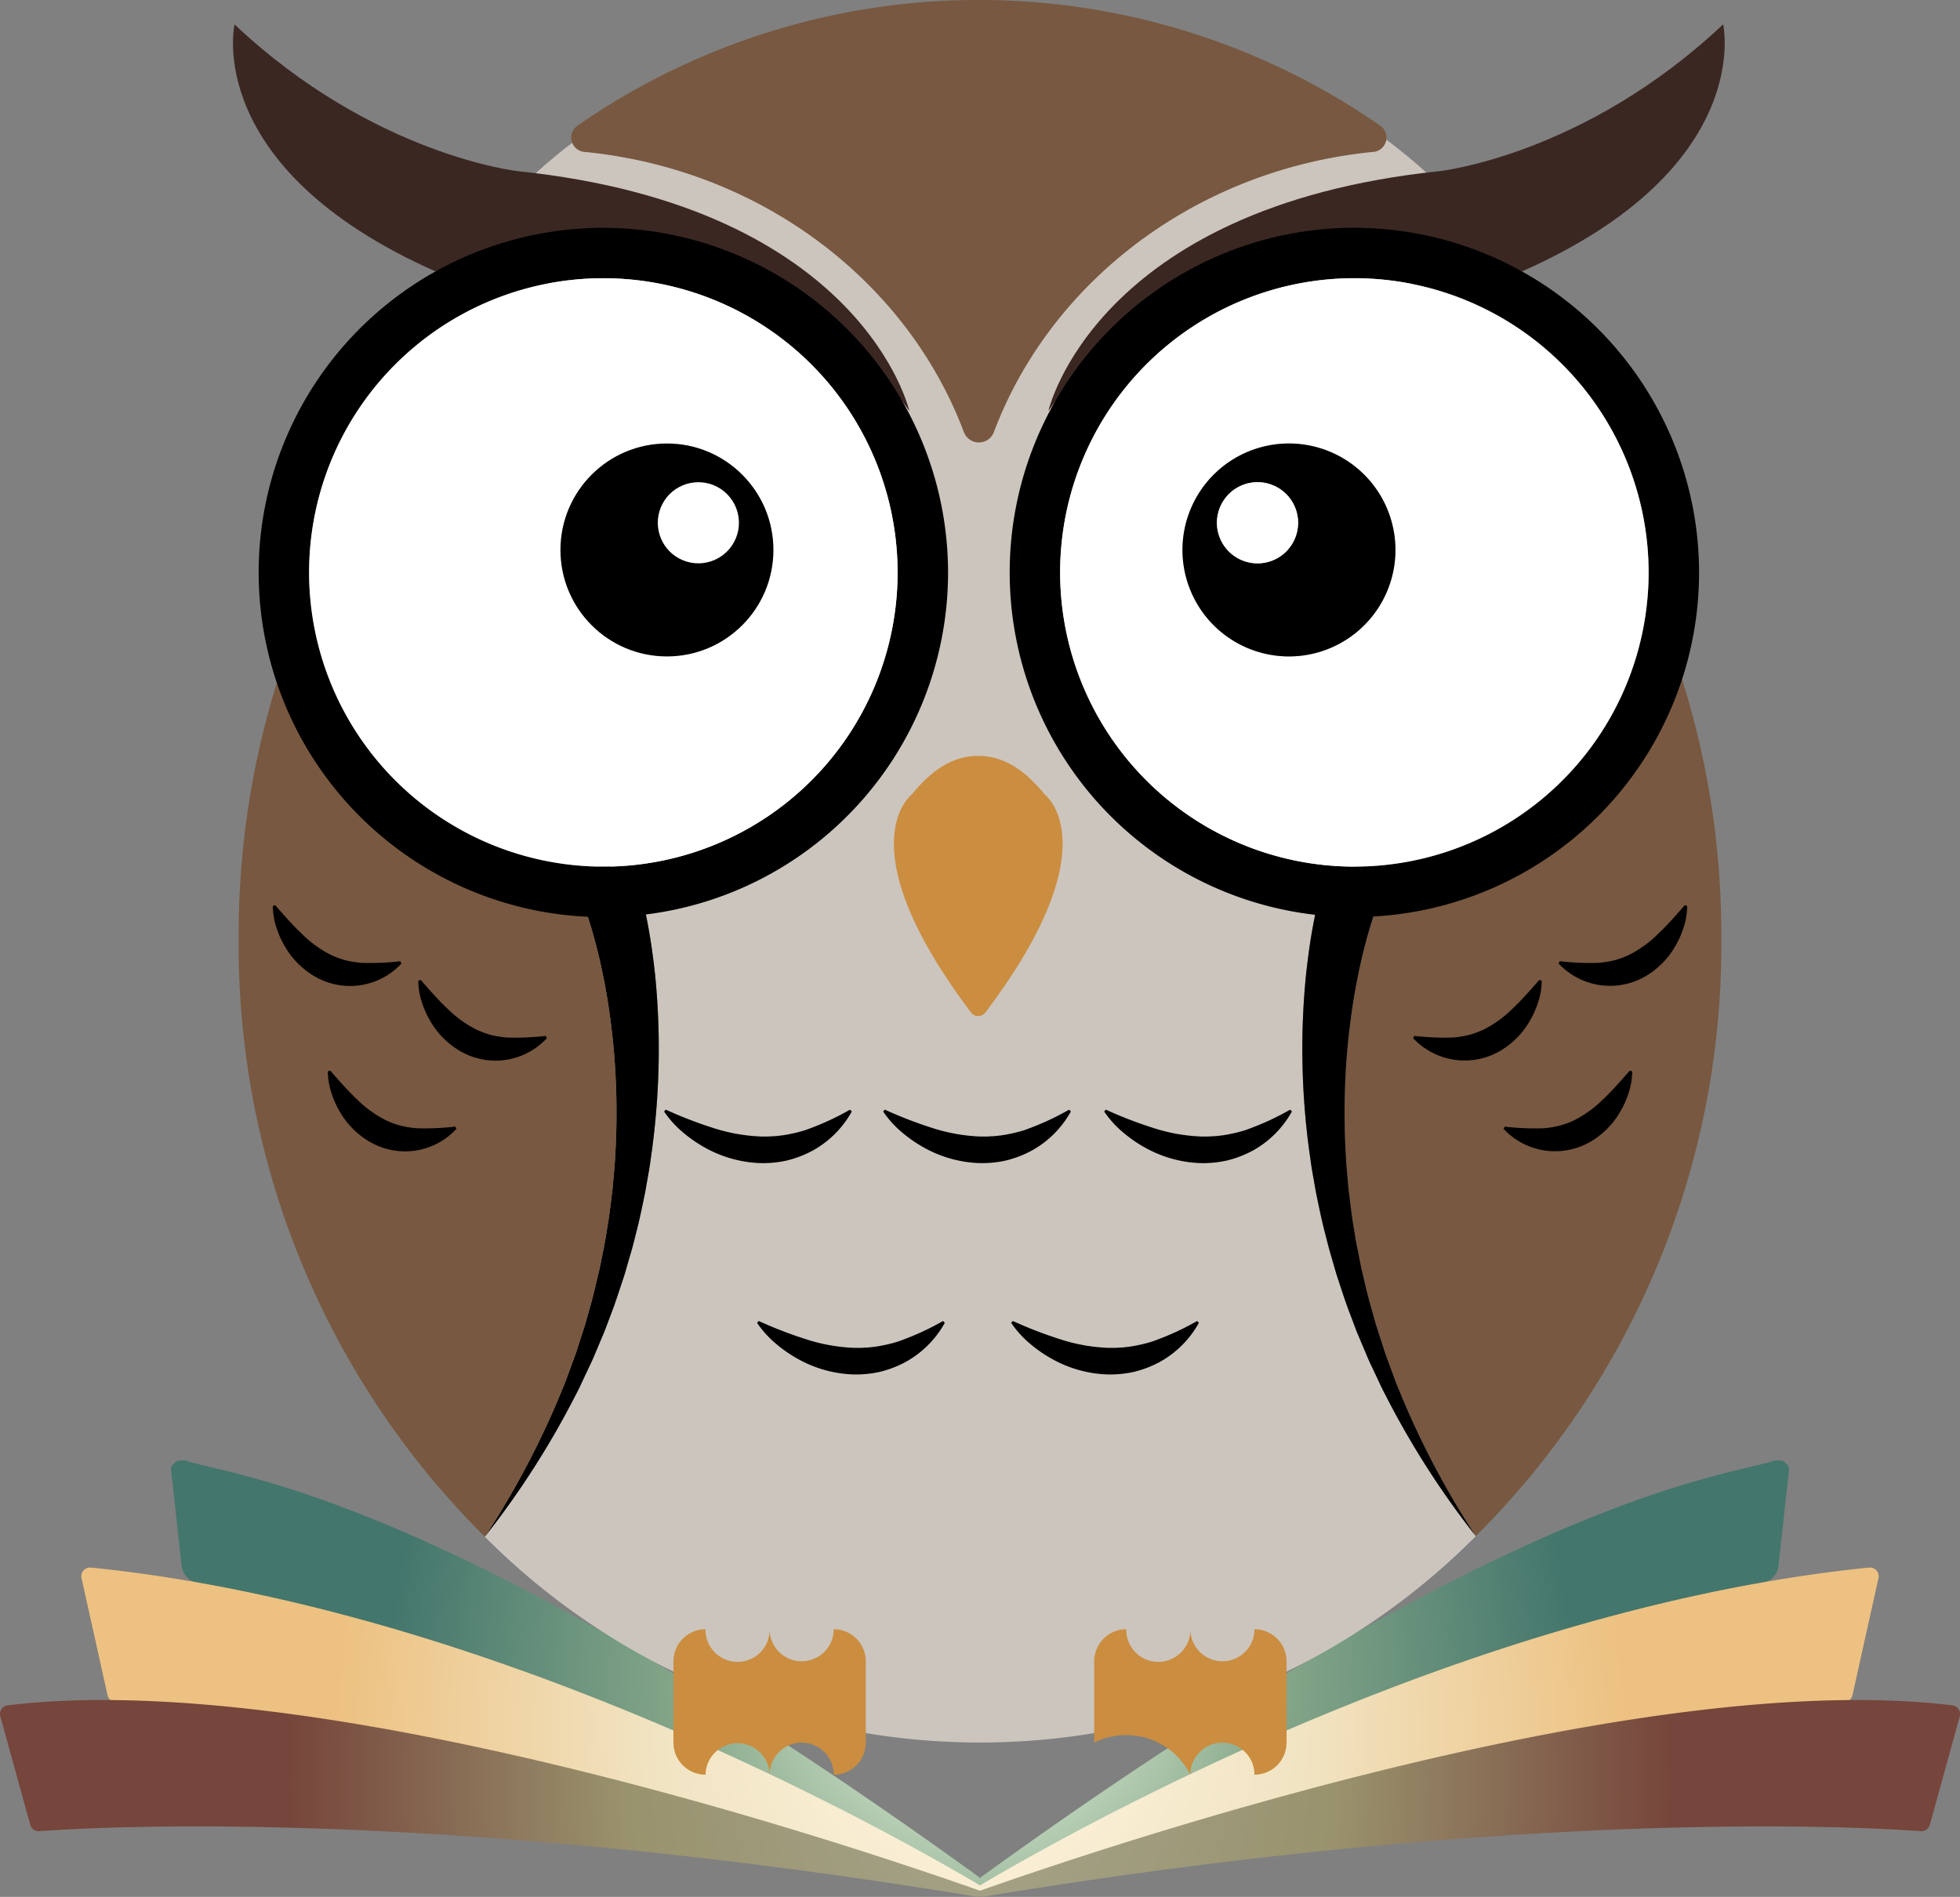 <svg xmlns="http://www.w3.org/2000/svg" xmlns:xlink="http://www.w3.org/1999/xlink" width="171.944" height="166.434" viewBox="0 0 171.944 166.434">
  <rect x="0" y="0" width="171.944" height="166.434" fill="#808080" stroke="none"/>
  <defs>
    <radialGradient id="radial-gradient" cx="0.5" cy="0.5" r="1.373" gradientTransform="translate(0.367) scale(0.267 1)" gradientUnits="objectBoundingBox">
      <stop offset="0.005" stop-color="#f2ffe9"/>
      <stop offset="0.5" stop-color="#86a789"/>
      <stop offset="1" stop-color="#43766c"/>
    </radialGradient>
    <radialGradient id="radial-gradient-2" cx="0.5" cy="0.5" r="1.989" gradientTransform="translate(0.41) scale(0.181 1)" gradientUnits="objectBoundingBox">
      <stop offset="0.005" stop-color="#fff5e0"/>
      <stop offset="0.5" stop-color="#f1e4c3"/>
      <stop offset="1" stop-color="#edc181"/>
    </radialGradient>
    <radialGradient id="radial-gradient-3" cx="0.5" cy="0.5" r="3.537" gradientTransform="translate(0.45) scale(0.1 1)" gradientUnits="objectBoundingBox">
      <stop offset="0" stop-color="#a5a48b"/>
      <stop offset="0.516" stop-color="#99926d"/>
      <stop offset="1" stop-color="#76453b"/>
    </radialGradient>
  </defs>
  <g id="그룹_2098" data-name="그룹 2098" transform="translate(-2324.944 -505.288)">
    <g id="그룹_2078" data-name="그룹 2078" transform="translate(2324.944 633.407)">
      <path id="패스_3209" data-name="패스 3209" d="M2496.9,766.206a1.727,1.727,0,0,0-.746-.056c-4.089,1.409-22.911,2.743-69.642,36.567a.891.891,0,0,0-.064.1.773.773,0,0,0-.064-.1c-46.731-33.823-65.553-35.157-69.642-36.567a1.728,1.728,0,0,0-.747.056s-.56.368-.528.661l.937,8.508a1.716,1.716,0,0,0,1.377,1.5c6.165,1.209,34.334,7.926,67.612,26.978a2.027,2.027,0,0,1,2.108,0c33.278-19.052,61.447-25.769,67.613-26.978a1.716,1.716,0,0,0,1.377-1.5l.936-8.508C2497.456,766.574,2496.9,766.206,2496.9,766.206Z" transform="translate(-2340.472 -766.123)" fill="url(#radial-gradient)"/>
      <path id="패스_3210" data-name="패스 3210" d="M2496.3,785.293c-34.61,3.5-68.574,22.316-77.983,27.879l-.012.009-.012-.009c-9.41-5.564-43.374-24.375-77.983-27.879a.768.768,0,0,0-.824.931l2.282,10.271a.768.768,0,0,0,.766.6c4.012-.08,27.444.275,75.492,16.656a1.222,1.222,0,0,1,.559,0c48.048-16.381,71.48-16.736,75.491-16.656a.767.767,0,0,0,.766-.6l2.282-10.271A.768.768,0,0,0,2496.3,785.293Z" transform="translate(-2332.333 -775.875)" fill="url(#radial-gradient-2)"/>
      <path id="패스_3211" data-name="패스 3211" d="M2496.207,809.425c-27.226-3.305-73.036,11.947-85.224,16.243a.322.322,0,0,0-.067.033.33.33,0,0,0-.067-.033c-12.188-4.3-58-19.548-85.224-16.243a.769.769,0,0,0-.653.967l2.625,9.515a.766.766,0,0,0,.8.561c4.613-.351,34.433-2.144,82.309,5.761a.538.538,0,0,1,.427,0c47.445-7.833,77.255-6.145,82.309-5.761a.767.767,0,0,0,.8-.561l2.625-9.515A.769.769,0,0,0,2496.207,809.425Z" transform="translate(-2324.944 -787.919)" fill="url(#radial-gradient-3)"/>
    </g>
    <g id="그룹_2089" data-name="그룹 2089" transform="translate(2345.881 517.03)">
      <g id="그룹_2082" data-name="그룹 2082">
        <g id="그룹_2081" data-name="그룹 2081">
          <g id="그룹_2079" data-name="그룹 2079">
            <path id="패스_3212" data-name="패스 3212" d="M2586.961,592.31a74.517,74.517,0,0,1,11.177,39.57,73.157,73.157,0,0,1-21.535,52.461,74.787,74.787,0,0,1-6.8-12.974c-.246-.56-.436-1.144-.652-1.712l-.317-.861c-.106-.285-.212-.571-.3-.863l-.56-1.739-.142-.436-.124-.438-.243-.881c-.347-1.166-.606-2.354-.89-3.534-.126-.593-.239-1.188-.356-1.783s-.219-1.191-.314-1.788c-.208-1.193-.339-2.4-.482-3.593l-.16-1.8c-.051-.6-.068-1.2-.106-1.806a63.852,63.852,0,0,1,.075-7.2,60.655,60.655,0,0,1,.9-7.1c.228-1.164.48-2.319.777-3.456.15-.567.307-1.129.478-1.682.087-.274.173-.551.263-.816.044-.137.091-.266.137-.394l.069-.188c.022-.059.049-.128.062-.155l-2.412-.841v0C2565.619,627.375,2568.236,607.9,2586.961,592.31Z" transform="translate(-2468.07 -561.308)" fill="#785840"/>
            <path id="패스_3213" data-name="패스 3213" d="M2444.182,529.194c22.4,0,42.162,12.292,53.858,31-18.725,15.587-21.343,35.065-21.458,36l-2.423-.845c-.038.119-.06.2-.084.285l-.069.254c-.044.166-.086.332-.124.491-.082.328-.153.648-.224.969-.137.641-.257,1.279-.369,1.919-.217,1.274-.381,2.549-.518,3.823a65.03,65.03,0,0,0-.3,7.642,66.313,66.313,0,0,0,.578,7.578c.093.626.166,1.255.274,1.876l.328,1.863c.256,1.237.5,2.472.825,3.688.15.611.3,1.219.484,1.821s.345,1.208.526,1.808c.4,1.193.77,2.388,1.228,3.554l.33.878.166.44.182.432.728,1.728c.117.287.25.571.383.852l.4.847c.27.562.515,1.135.814,1.684a75.425,75.425,0,0,0,7.963,12.452,61.294,61.294,0,0,1-86.936.053,75.474,75.474,0,0,0,8-12.505c.3-.549.544-1.122.814-1.684l.4-.847c.133-.281.268-.564.382-.852l.728-1.728.181-.432.166-.44.33-.878c.458-1.166.83-2.361,1.228-3.554.184-.6.352-1.2.527-1.808s.334-1.21.485-1.821c.323-1.217.569-2.452.825-3.688l.328-1.863c.108-.621.184-1.25.274-1.876a66.647,66.647,0,0,0,.578-7.578,64.979,64.979,0,0,0-.3-7.642c-.135-1.274-.3-2.549-.518-3.823-.113-.64-.232-1.277-.369-1.919-.071-.321-.141-.642-.223-.969-.038-.159-.08-.325-.124-.491l-.069-.254c-.024-.086-.046-.166-.082-.285l-2.518.878c-.031-.263-2.4-20.163-21.462-36.029C2402.022,541.486,2421.777,529.194,2444.182,529.194Z" transform="translate(-2379.148 -529.194)" fill="#ccc5be"/>
            <path id="패스_3214" data-name="패스 3214" d="M2588.527,779.674l.038.057c-.013-.018-.029-.035-.042-.053C2588.525,779.676,2588.527,779.676,2588.527,779.674Z" transform="translate(-2479.993 -656.641)"/>
            <path id="패스_3215" data-name="패스 3215" d="M2561.662,664.72l2.412.841c-.013.027-.04.1-.062.155l-.069.188c-.046.128-.093.257-.137.394-.091.266-.177.542-.263.816-.17.553-.328,1.115-.478,1.682-.3,1.137-.549,2.292-.776,3.456a60.6,60.6,0,0,0-.9,7.1,63.91,63.91,0,0,0-.075,7.2c.038.6.056,1.2.106,1.806l.16,1.8c.144,1.2.274,2.4.482,3.593.095.6.186,1.2.314,1.788s.23,1.19.356,1.783c.283,1.179.542,2.367.89,3.534l.244.881.124.438.141.436.56,1.739c.088.292.194.577.3.863l.317.861c.217.568.407,1.152.652,1.712a74.771,74.771,0,0,0,6.8,12.974s0,0,0,0a75.42,75.42,0,0,1-7.963-12.452c-.3-.549-.545-1.122-.814-1.684l-.4-.847c-.132-.281-.265-.564-.382-.852l-.728-1.728-.182-.432-.165-.44-.33-.878c-.458-1.166-.83-2.361-1.228-3.554-.181-.6-.352-1.2-.527-1.808s-.334-1.21-.484-1.821c-.323-1.217-.569-2.452-.825-3.688l-.327-1.863c-.109-.621-.182-1.25-.274-1.876a66.425,66.425,0,0,1-.578-7.578,65.135,65.135,0,0,1,.3-7.642c.137-1.274.3-2.549.518-3.823.113-.64.232-1.277.369-1.919.071-.321.141-.642.223-.969.038-.159.08-.325.124-.491l.069-.254c.024-.086.046-.166.084-.285l2.422.845Z" transform="translate(-2464.228 -597.72)"/>
            <path id="패스_3216" data-name="패스 3216" d="M2426.481,671.615a64.924,64.924,0,0,1,.3,7.642,66.536,66.536,0,0,1-.577,7.578c-.091.626-.166,1.255-.274,1.876l-.328,1.863c-.256,1.237-.5,2.472-.825,3.688-.15.611-.3,1.219-.485,1.821s-.343,1.208-.526,1.808c-.4,1.193-.77,2.388-1.228,3.554l-.33.878-.166.44-.181.432-.728,1.728c-.115.287-.25.571-.383.852l-.4.847c-.27.562-.516,1.135-.814,1.684a75.505,75.505,0,0,1-8.005,12.505,74.893,74.893,0,0,0,6.839-13.032c.246-.56.436-1.144.653-1.712l.316-.861c.107-.285.213-.571.3-.863l.562-1.739.139-.436.124-.438.246-.881c.345-1.166.6-2.354.887-3.534.126-.593.239-1.188.358-1.783s.217-1.191.312-1.788c.208-1.193.338-2.4.482-3.593l.16-1.8c.051-.6.068-1.2.106-1.806a63.623,63.623,0,0,0-.075-7.2,61.125,61.125,0,0,0-.9-7.1c-.228-1.164-.482-2.319-.779-3.456-.151-.567-.307-1.129-.478-1.682-.086-.274-.17-.551-.263-.816-.044-.137-.091-.266-.137-.394l-.068-.188c-.022-.059-.049-.128-.06-.155l2.317-.807v0l2.518-.878c.035.119.057.2.082.285l.069.254c.044.166.086.332.124.491.082.328.153.648.224.969.137.641.257,1.279.369,1.919C2426.18,669.066,2426.346,670.34,2426.481,671.615Z" transform="translate(-2389.938 -597.72)"/>
            <path id="패스_3217" data-name="패스 3217" d="M2400.574,642.935a63.566,63.566,0,0,1,.075,7.2c-.038.6-.055,1.2-.106,1.806l-.16,1.8c-.144,1.2-.274,2.4-.482,3.593-.095.6-.186,1.2-.312,1.788s-.232,1.19-.359,1.783c-.283,1.179-.542,2.367-.887,3.534l-.246.881-.124.438-.139.436-.562,1.739c-.088.292-.195.577-.3.863l-.316.861c-.217.568-.407,1.152-.653,1.712a74.876,74.876,0,0,1-6.839,13.032,73.158,73.158,0,0,1-21.594-52.519,74.511,74.511,0,0,1,11.178-39.57c19.059,15.866,21.431,35.766,21.461,36.029v0l-2.316.807c.011.027.038.1.06.155l.068.188c.047.128.094.257.137.394.093.266.177.542.263.816.171.553.327,1.115.478,1.682.3,1.137.551,2.292.779,3.456A61.072,61.072,0,0,1,2400.574,642.935Z" transform="translate(-2367.569 -561.308)" fill="#785840"/>
          </g>
          <g id="그룹_2080" data-name="그룹 2080" transform="translate(11.178 31.002)">
            <path id="패스_3218" data-name="패스 3218" d="M2411.788,628.339c-.031-.263-2.4-20.163-21.462-36.029" transform="translate(-2390.326 -592.31)" fill="none" stroke="#000" stroke-miterlimit="10" stroke-width="1"/>
            <path id="패스_3219" data-name="패스 3219" d="M2565.924,665.631a.332.332,0,0,0,0-.033" transform="translate(-2479.672 -629.6)" fill="none" stroke="#000" stroke-miterlimit="10" stroke-width="1"/>
          </g>
        </g>
      </g>
      <g id="그룹_2087" data-name="그룹 2087" transform="translate(2.997 67.68)">
        <g id="그룹_2083" data-name="그룹 2083">
          <path id="패스_3220" data-name="패스 3220" d="M2399.854,680.321c.809.918,1.554,1.776,2.342,2.517a10.022,10.022,0,0,0,2.45,1.794,7.535,7.535,0,0,0,1.337.509,8.5,8.5,0,0,0,1.463.239,22.9,22.9,0,0,0,3.381-.144l.1.2a6.138,6.138,0,0,1-7.337,1.28,7.221,7.221,0,0,1-2.859-2.729,8.082,8.082,0,0,1-.779-1.734,6.224,6.224,0,0,1-.306-1.859Z" transform="translate(-2386.886 -673.769)"/>
          <path id="패스_3221" data-name="패스 3221" d="M2383.7,696.526c.808.918,1.554,1.775,2.342,2.517a10.022,10.022,0,0,0,2.45,1.794,7.479,7.479,0,0,0,1.337.509,8.472,8.472,0,0,0,1.463.239,22.943,22.943,0,0,0,3.381-.144l.1.2a6.137,6.137,0,0,1-7.337,1.28,7.222,7.222,0,0,1-2.859-2.729,8.13,8.13,0,0,1-.779-1.734,6.231,6.231,0,0,1-.306-1.86Z" transform="translate(-2378.666 -682.015)"/>
          <path id="패스_3222" data-name="패스 3222" d="M2373.879,666.983c.809.918,1.554,1.775,2.342,2.517a10.019,10.019,0,0,0,2.45,1.795,7.512,7.512,0,0,0,1.337.509,8.456,8.456,0,0,0,1.463.239,22.957,22.957,0,0,0,3.381-.144l.1.2a6.138,6.138,0,0,1-7.337,1.28,7.224,7.224,0,0,1-2.859-2.729,8.144,8.144,0,0,1-.779-1.735,6.213,6.213,0,0,1-.305-1.859Z" transform="translate(-2373.67 -666.983)"/>
        </g>
        <g id="그룹_2084" data-name="그룹 2084" transform="translate(100.037)">
          <path id="패스_3223" data-name="패스 3223" d="M2588.613,680.393a6.216,6.216,0,0,1-.306,1.859,8.115,8.115,0,0,1-.778,1.734,7.22,7.22,0,0,1-2.86,2.729,6.186,6.186,0,0,1-7.336-1.28l.1-.2a22.9,22.9,0,0,0,3.381.144,8.513,8.513,0,0,0,1.463-.239,7.518,7.518,0,0,0,1.337-.509,10.036,10.036,0,0,0,2.45-1.794c.788-.742,1.533-1.6,2.342-2.517Z" transform="translate(-2577.333 -673.769)"/>
          <path id="패스_3224" data-name="패스 3224" d="M2604.769,696.6a6.216,6.216,0,0,1-.306,1.86,8.094,8.094,0,0,1-.779,1.734,7.221,7.221,0,0,1-2.859,2.729,6.187,6.187,0,0,1-7.337-1.28l.1-.2a22.938,22.938,0,0,0,3.381.144,8.475,8.475,0,0,0,1.464-.239,7.5,7.5,0,0,0,1.336-.509,10.028,10.028,0,0,0,2.45-1.794c.788-.742,1.534-1.6,2.342-2.517Z" transform="translate(-2585.553 -682.015)"/>
          <path id="패스_3225" data-name="패스 3225" d="M2614.589,667.054a6.206,6.206,0,0,1-.306,1.859,8.106,8.106,0,0,1-.778,1.735,7.225,7.225,0,0,1-2.86,2.729,6.186,6.186,0,0,1-7.336-1.28l.1-.2a22.956,22.956,0,0,0,3.38.144,8.468,8.468,0,0,0,1.464-.239,7.512,7.512,0,0,0,1.337-.509,10.047,10.047,0,0,0,2.45-1.795c.788-.742,1.533-1.6,2.342-2.517Z" transform="translate(-2590.55 -666.983)"/>
        </g>
        <g id="그룹_2086" data-name="그룹 2086" transform="translate(34.321 17.937)">
          <path id="패스_3226" data-name="패스 3226" d="M2460.3,741.252a37.125,37.125,0,0,0,4.142,1.6,15.6,15.6,0,0,0,4.06.751c.168.01.335.009.5.008a4.586,4.586,0,0,0,.5-.013c.166-.016.334-.008.5-.03l.5-.056a13.373,13.373,0,0,0,1.98-.442,23.871,23.871,0,0,0,3.986-1.815l.157.156a8.762,8.762,0,0,1-3.371,3.4,9.429,9.429,0,0,1-2.338.907,9.584,9.584,0,0,1-2.514.217,10.7,10.7,0,0,1-4.7-1.373,11.846,11.846,0,0,1-1.961-1.375,8.863,8.863,0,0,1-1.586-1.771Z" transform="translate(-2451.995 -722.709)"/>
          <g id="그룹_2085" data-name="그룹 2085">
            <path id="패스_3227" data-name="패스 3227" d="M2482.817,703.5a37.144,37.144,0,0,0,4.142,1.6,15.574,15.574,0,0,0,4.06.75c.168.011.335.009.5.009a4.58,4.58,0,0,0,.5-.013c.166-.016.334-.008.5-.03l.5-.056a13.455,13.455,0,0,0,1.98-.442,23.819,23.819,0,0,0,3.985-1.815l.157.156a8.765,8.765,0,0,1-3.371,3.4,9.453,9.453,0,0,1-2.338.907,9.581,9.581,0,0,1-2.514.217,10.7,10.7,0,0,1-4.7-1.373,11.855,11.855,0,0,1-1.962-1.375,8.865,8.865,0,0,1-1.585-1.771Z" transform="translate(-2463.451 -703.5)"/>
            <path id="패스_3228" data-name="패스 3228" d="M2443.691,703.5a37.217,37.217,0,0,0,4.142,1.6,15.577,15.577,0,0,0,4.06.75c.168.011.335.009.5.009a4.591,4.591,0,0,0,.5-.013c.166-.016.334-.008.5-.03l.5-.056a13.462,13.462,0,0,0,1.98-.442,23.819,23.819,0,0,0,3.985-1.815l.157.156a8.761,8.761,0,0,1-3.371,3.4,9.446,9.446,0,0,1-2.338.907,9.581,9.581,0,0,1-2.514.217,10.7,10.7,0,0,1-4.7-1.373,11.872,11.872,0,0,1-1.961-1.375,8.85,8.85,0,0,1-1.585-1.771Z" transform="translate(-2443.543 -703.5)"/>
            <path id="패스_3229" data-name="패스 3229" d="M2505.679,741.252a37.169,37.169,0,0,0,4.142,1.6,15.592,15.592,0,0,0,4.06.751c.168.01.335.009.5.008a4.589,4.589,0,0,0,.5-.013c.166-.016.334-.008.5-.03l.5-.056a13.393,13.393,0,0,0,1.98-.442,23.849,23.849,0,0,0,3.986-1.815l.157.156a8.759,8.759,0,0,1-3.37,3.4,9.434,9.434,0,0,1-2.338.907,9.584,9.584,0,0,1-2.514.217,10.7,10.7,0,0,1-4.7-1.373,11.846,11.846,0,0,1-1.961-1.375,8.848,8.848,0,0,1-1.586-1.771Z" transform="translate(-2475.083 -722.709)"/>
            <path id="패스_3230" data-name="패스 3230" d="M2522.292,703.5a37.125,37.125,0,0,0,4.142,1.6,15.572,15.572,0,0,0,4.06.75c.168.011.335.009.5.009a4.589,4.589,0,0,0,.5-.013c.166-.016.334-.008.5-.03l.5-.056a13.428,13.428,0,0,0,1.98-.442,23.834,23.834,0,0,0,3.986-1.815l.157.156a8.771,8.771,0,0,1-3.371,3.4,9.451,9.451,0,0,1-2.339.907,9.581,9.581,0,0,1-2.514.217,10.7,10.7,0,0,1-4.7-1.373,11.851,11.851,0,0,1-1.961-1.375,8.857,8.857,0,0,1-1.585-1.771Z" transform="translate(-2483.536 -703.5)"/>
          </g>
        </g>
      </g>
      <g id="그룹_2088" data-name="그룹 2088" transform="translate(38.142 131.204)">
        <path id="패스_3231" data-name="패스 3231" d="M2459.283,796.309a2.812,2.812,0,1,1-5.625,0h0a2.813,2.813,0,1,1-5.625,0h0a2.82,2.82,0,0,0-2.812,2.813v7.141a2.82,2.82,0,0,0,2.812,2.812h0a2.813,2.813,0,0,1,5.625,0h0a2.812,2.812,0,0,1,5.625,0,2.82,2.82,0,0,0,2.813-2.812v-7.141A2.82,2.82,0,0,0,2459.283,796.309Z" transform="translate(-2445.221 -796.309)" fill="#cb8d3f"/>
        <path id="패스_3232" data-name="패스 3232" d="M2534.43,796.309h0a2.812,2.812,0,1,1-5.625,0h0a2.813,2.813,0,1,1-5.625,0,2.821,2.821,0,0,0-2.813,2.813v7.141a6.289,6.289,0,0,1,8.438,2.812h0a2.812,2.812,0,0,1,5.625,0h0a2.82,2.82,0,0,0,2.813-2.812v-7.141A2.821,2.821,0,0,0,2534.43,796.309Z" transform="translate(-2483.457 -796.309)" fill="#cb8d3f"/>
      </g>
    </g>
    <g id="그룹_2097" data-name="그룹 2097" transform="translate(2345.381 505.288)">
      <path id="패스_3233" data-name="패스 3233" d="M2498.792,522.159c-15.9-15.121-39.319-14.742-39.723-14.734s-23.827-.387-39.723,14.734l15.937,23.426,23.669,13.049v.129l.117-.065.118.065v-.129l23.669-13.049Z" transform="translate(-2393.414 -506.374)" fill="#ccc5be"/>
      <g id="그룹_2096" data-name="그룹 2096" transform="translate(0 0)">
        <path id="패스_3234" data-name="패스 3234" d="M2497.895,643.754a.689.689,0,0,1-.1-.1c-.072-.092-.223-.28-.444-.521-1.895-2.139-3.728-2.841-5.344-2.808-1.615-.033-3.449.669-5.344,2.808-.221.242-.372.429-.444.521a.73.73,0,0,1-.1.1c-.543.472-5.233,5.179,5.257,19.081a.786.786,0,0,0,1.253,0C2503.127,648.933,2498.438,644.226,2497.895,643.754Z" transform="translate(-2426.624 -573.995)" fill="#cb8d3f"/>
        <g id="그룹_2090" data-name="그룹 2090" transform="translate(0 2.134)">
          <path id="패스_3235" data-name="패스 3235" d="M2425.891,543.573s-4.033-17.9-34.321-21.042c0,0-12.686-1.376-24.88-12.88,0,0-2.877,12.575,17.64,21.676C2384.33,531.328,2409.467,520.367,2425.891,543.573Z" transform="translate(-2366.552 -509.643)" fill="#3b2722"/>
          <path id="패스_3236" data-name="패스 3236" d="M2512.182,543.563s4.031-17.9,34.318-21.047c0,0,12.685-1.377,24.878-12.883,0,0,2.879,12.575-17.636,21.678C2553.741,531.311,2528.6,520.355,2512.182,543.563Z" transform="translate(-2440.65 -509.633)" fill="#3b2722"/>
        </g>
        <g id="그룹_2092" data-name="그룹 2092" transform="translate(68.14 19.985)">
          <g id="그룹_2091" data-name="그룹 2091">
            <path id="패스_3237" data-name="패스 3237" d="M2565.753,576.21a30.238,30.238,0,1,1-30.239-30.235A30.271,30.271,0,0,1,2565.753,576.21Zm-30.234,25.816a25.813,25.813,0,1,0-25.816-25.812A25.842,25.842,0,0,0,2535.519,602.026Z" transform="translate(-2505.277 -545.975)"/>
            <path id="패스_3238" data-name="패스 3238" d="M2565.911,580.794a25.813,25.813,0,1,1-25.813-25.81A25.842,25.842,0,0,1,2565.911,580.794Zm-31.551,7.377a9.342,9.342,0,1,0-9.343-9.341A9.344,9.344,0,0,0,2534.36,588.17Z" transform="translate(-2509.861 -550.559)" fill="#fff"/>
            <path id="패스_3239" data-name="패스 3239" d="M2554.818,593.848a9.342,9.342,0,1,1-9.344-9.341A9.344,9.344,0,0,1,2554.818,593.848Zm-12.1,1.175a3.56,3.56,0,1,0-3.56-3.56A3.562,3.562,0,0,0,2542.717,595.023Z" transform="translate(-2520.977 -565.581)"/>
            <path id="패스_3240" data-name="패스 3240" d="M2549.411,594.981a3.56,3.56,0,1,1-3.56-3.56A3.562,3.562,0,0,1,2549.411,594.981Z" transform="translate(-2524.11 -569.098)" fill="#fff"/>
          </g>
        </g>
        <path id="패스_3241" data-name="패스 3241" d="M2464.02,543.247c4.971-13.26,17.775-23.081,33.233-24.625a1.266,1.266,0,0,0,.688-2.3,61.716,61.716,0,0,0-70.444,0,1.266,1.266,0,0,0,.689,2.3c15.458,1.541,28.263,11.361,33.236,24.62A1.408,1.408,0,0,0,2464.02,543.247Z" transform="translate(-2397.285 -505.288)" fill="#785840"/>
        <g id="그룹_2095" data-name="그룹 2095" transform="translate(2.255 19.989)">
          <g id="그룹_2094" data-name="그룹 2094">
            <g id="그룹_2093" data-name="그룹 2093">
              <path id="패스_3242" data-name="패스 3242" d="M2431.621,576.219a30.239,30.239,0,1,1-30.241-30.235A30.275,30.275,0,0,1,2431.621,576.219Zm-30.237,25.816a25.813,25.813,0,1,0-25.816-25.812A25.842,25.842,0,0,0,2401.384,602.035Z" transform="translate(-2371.143 -545.984)"/>
              <path id="패스_3243" data-name="패스 3243" d="M2431.779,580.8a25.814,25.814,0,1,1-25.816-25.812A25.842,25.842,0,0,1,2431.779,580.8Z" transform="translate(-2375.727 -550.568)" fill="#fff"/>
            </g>
          </g>
          <circle id="타원_148" data-name="타원 148" cx="9.342" cy="9.342" r="9.342" transform="translate(26.474 18.922)"/>
          <circle id="타원_149" data-name="타원 149" cx="3.559" cy="3.559" r="3.559" transform="translate(33.923 27.804) rotate(-67.496)" fill="#fff"/>
        </g>
      </g>
    </g>
  </g>
</svg>
